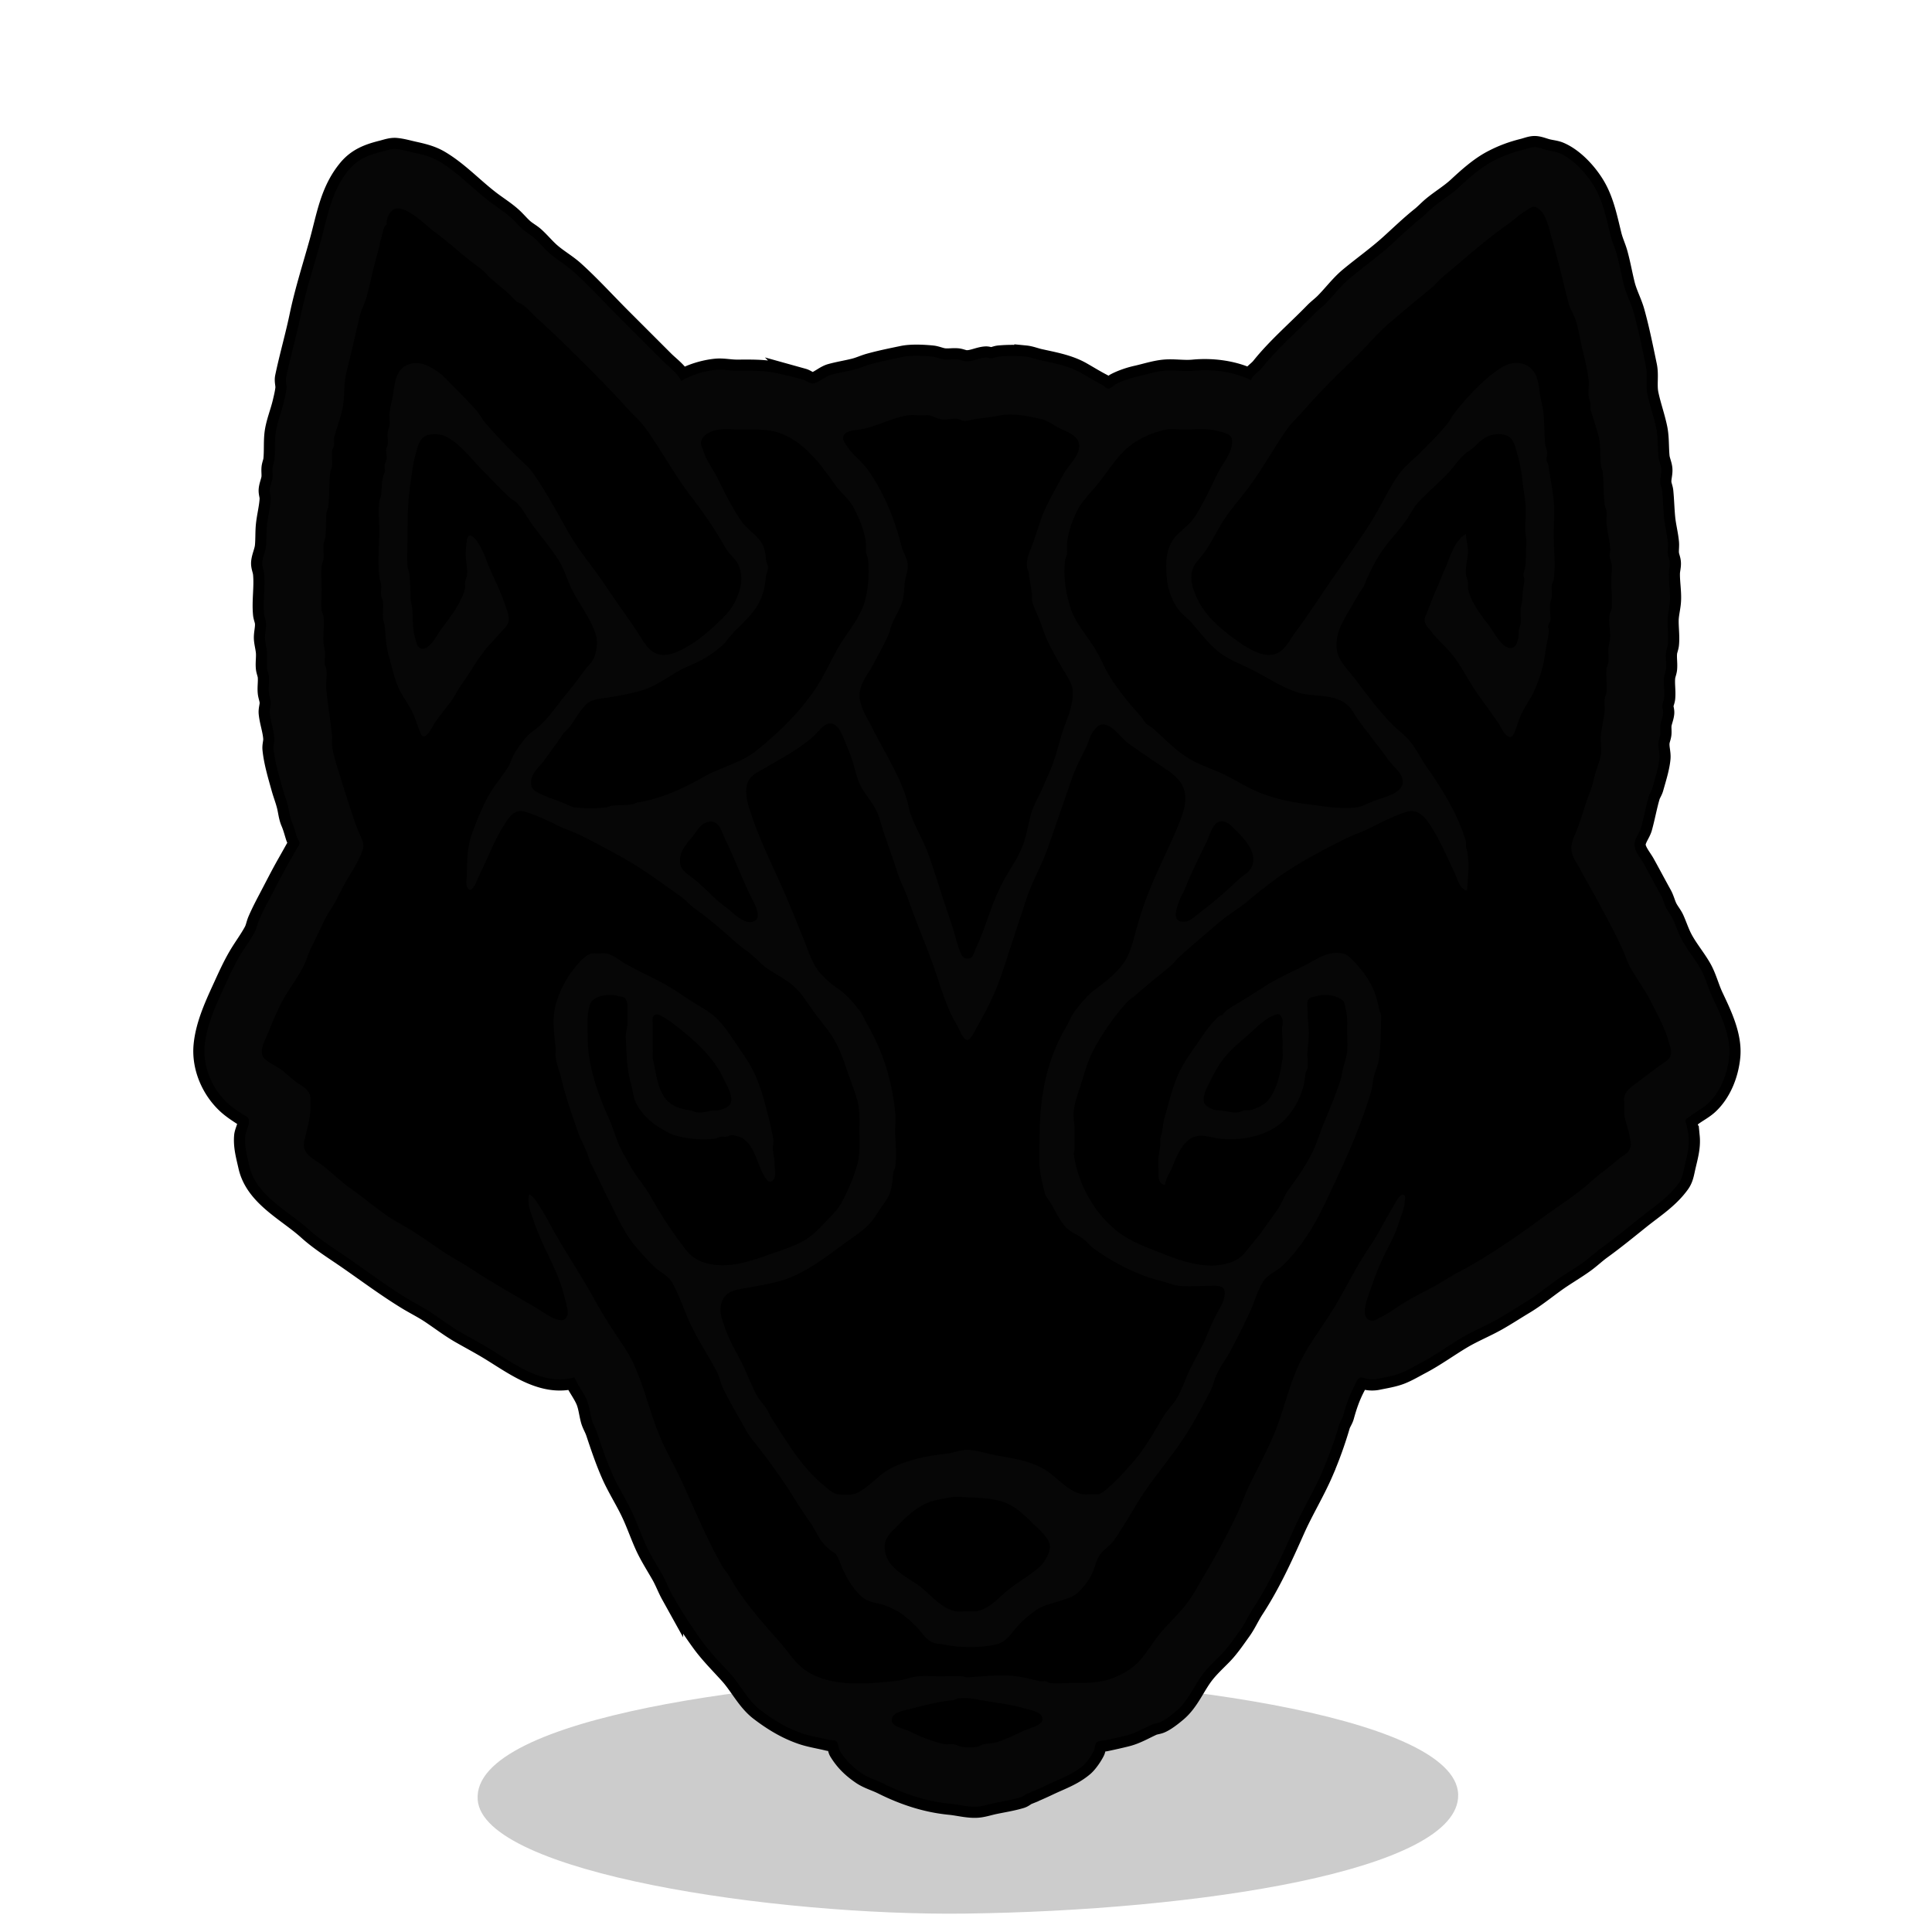 <svg xmlns="http://www.w3.org/2000/svg" width="655.36" height="655.36" viewBox="0 0 173.397 173.397"><g style="display:inline"><path d="M61.213 223.267c-.568-7.591 27.43-10.813 41.761-11.003 17.233-.228 46.104 3.286 46.237 10.552.125 6.831-23.438 10.398-44.257 10.662-16.907.214-43.248-3.616-43.741-10.211" style="display:inline;fill:#000;fill-opacity:.2;stroke-width:.265" transform="translate(-18.34 -61.733)"/></g><g style="display:inline"><path d="M112.268 34.12c-1.543-.771-3.475-1.01-5.165-.846-.866.084-1.758-.084-2.624 0-.817.08-1.653.358-2.456.536-.606.135-1.314.374-1.862.663-.184.097-.47.41-.678.41-.188 0-.427-.268-.592-.353-.638-.328-1.24-.703-1.863-1.058-1.136-.647-2.464-.877-3.725-1.158-.419-.093-.842-.268-1.27-.31a13 13 0 0 0-2.371 0c-.23.022-.449.143-.677.155-.175.01-.332-.08-.508-.07-.593.033-1.174.372-1.778.338-.26-.014-.503-.144-.762-.169-.392-.038-.794.038-1.186 0-.375-.036-.725-.218-1.1-.254-.78-.076-1.86-.131-2.625.028-.987.206-1.99.407-2.963.678-.461.128-.891.335-1.355.451-.7.175-1.42.287-2.117.48-.553.154-1.063.685-1.608.776-.302.05-.645-.273-.932-.353a39 39 0 0 0-2.455-.592c-1.146-.24-2.298-.198-3.471-.198-.624 0-1.238-.145-1.863-.085-1.03.1-2.268.47-3.133 1.016-.27-.682-1.091-1.26-1.608-1.778l-3.81-3.81c-1.405-1.405-2.76-2.902-4.234-4.233-.684-.618-1.517-1.076-2.201-1.693-.473-.428-.881-.928-1.355-1.355-.315-.285-.701-.478-1.016-.762-.355-.32-.66-.695-1.016-1.016-.598-.54-1.307-.978-1.947-1.468-1.515-1.157-2.833-2.596-4.487-3.584-.761-.454-1.513-.628-2.371-.818-.508-.113-1.004-.26-1.524-.31-.433-.043-.858.122-1.27.225-1.171.293-2.171.666-2.977 1.637-1.594 1.918-1.91 4.2-2.555 6.52-.612 2.205-1.31 4.361-1.778 6.603-.383 1.842-.914 3.662-1.298 5.504-.073.35.066.679.028 1.016-.044.4-.161.878-.254 1.27-.223.945-.639 1.907-.733 2.878-.071.73-.014 1.47-.085 2.202-.025.26-.144.502-.17.762-.032.337.042.681-.028 1.016-.064.31-.195.615-.225.931-.029.294.1.562.084.847-.043.784-.262 1.587-.338 2.37-.06.62-.025 1.245-.085 1.863-.048.49-.291.95-.339 1.44-.034.357.136.669.17 1.015.117 1.203-.117 2.439 0 3.641.025.26.144.502.169.762.05.517-.134 1.018-.085 1.524.036.368.134.732.17 1.1.046.476-.047.965 0 1.44.025.26.144.502.169.762.046.475-.046.964 0 1.44.028.284.146.56.17.846.028.34-.12.666-.085 1.016.074.762.366 1.52.409 2.286.017.306-.102.612-.07.931.11 1.138.483 2.37.79 3.472.15.542.357 1.063.493 1.608.118.469.161.993.353 1.44.198.458.3.88.452 1.354.058.182.248.403.24.593-.008.182-.185.357-.268.508-.254.456-.503.9-.762 1.355-.563.988-1.09 2.036-1.623 3.048-.347.657-.706 1.344-1.002 2.032-.145.335-.19.688-.367 1.016-.397.732-.901 1.404-1.326 2.116-.597 1-1.067 2.073-1.553 3.133-.705 1.538-1.442 3.2-1.608 4.91-.19 1.943.69 3.962 2.116 5.25.381.344.84.651 1.27.931.186.121.448.21.55.424.178.37-.257 1.124-.296 1.524-.09.936.167 1.81.367 2.709.592 2.662 3.45 3.997 5.306 5.673 1.112 1.004 2.413 1.8 3.64 2.653 1.736 1.205 3.444 2.48 5.25 3.584.693.423 1.445.794 2.117 1.242.894.596 1.776 1.275 2.709 1.806.874.498 1.764.97 2.625 1.496 2.24 1.369 4.768 3.312 7.535 2.511.278.705.798 1.33 1.1 2.032.243.564.29 1.193.452 1.778.107.385.326.724.452 1.101.427 1.28.86 2.57 1.41 3.81.54 1.214 1.279 2.342 1.835 3.556.408.889.732 1.816 1.13 2.71.417.939.987 1.817 1.495 2.709.324.568.555 1.201.875 1.778a43 43 0 0 0 2.71 4.233c.746 1.033 1.66 1.935 2.511 2.879.937 1.038 1.583 2.413 2.71 3.273 1.167.892 2.413 1.652 3.81 2.117.737.246 1.531.362 2.285.55.195.05.509.014.678.113.27.16.214.64.367.89.532.871 1.167 1.476 2.003 2.045.567.386 1.252.57 1.863.875 1.9.95 3.888 1.614 6.011 1.82.82.08 1.712.335 2.54.255.48-.047.968-.213 1.44-.31.788-.165 1.597-.287 2.37-.523.227-.07.377-.237.593-.324a36 36 0 0 0 1.947-.861c1.08-.51 2.107-.855 3.048-1.651.352-.298.768-.914.974-1.327.12-.24.062-.643.31-.804.185-.12.534-.11.748-.155.622-.13 1.247-.27 1.863-.424.825-.206 1.53-.627 2.286-.973.243-.112.518-.118.762-.226.477-.212 1.04-.664 1.44-1.002 1.092-.924 1.602-2.342 2.483-3.443.46-.575 1.035-1.11 1.552-1.637.628-.639 1.168-1.445 1.693-2.173.444-.615.748-1.32 1.158-1.947 1.473-2.258 2.568-4.667 3.654-7.112.776-1.747 1.8-3.411 2.554-5.165a36 36 0 0 0 1.496-4.149c.088-.3.283-.543.367-.846.273-.984.551-1.802 1.03-2.71.111-.21.195-.497.381-.663.206-.183.502-.006.734.042.285.06.647.06.931 0 .682-.142 1.47-.261 2.117-.522.608-.245 1.203-.6 1.778-.903 1.26-.665 2.417-1.512 3.64-2.243 1.038-.62 2.17-1.07 3.218-1.666.802-.456 1.58-.966 2.37-1.439.968-.578 1.881-1.316 2.795-1.975.855-.618 1.78-1.14 2.624-1.75.532-.384.996-.832 1.524-1.214 1.198-.865 2.324-1.79 3.472-2.71 1.264-1.01 2.568-1.832 3.527-3.16.305-.421.37-.862.48-1.355.208-.936.49-1.815.395-2.794a8 8 0 0 0-.197-1.1c-.027-.108-.114-.283-.07-.395.054-.145.32-.275.437-.367.503-.399 1.11-.684 1.58-1.13 1.125-1.065 1.742-2.673 1.891-4.204.178-1.827-.758-3.741-1.51-5.334-.39-.825-.607-1.748-1.058-2.54-.527-.925-1.25-1.765-1.736-2.71-.28-.545-.47-1.134-.72-1.693-.172-.389-.47-.712-.649-1.1-.164-.359-.26-.756-.451-1.101-.515-.927-1.01-1.87-1.524-2.794-.272-.49-.815-1.113-.847-1.694-.031-.565.449-1.09.593-1.608.256-.922.423-1.876.691-2.794.079-.269.25-.49.325-.762.23-.827.538-1.772.62-2.625.047-.48-.132-.95-.084-1.44.025-.26.144-.501.17-.761.03-.31-.036-.624.028-.932.064-.31.195-.615.225-.931.023-.236-.083-.45-.07-.677.012-.23.133-.448.155-.678.06-.615-.06-1.247 0-1.862.025-.26.144-.502.17-.762.045-.476-.047-.964 0-1.44.025-.26.143-.502.169-.762.07-.716-.04-1.459-.029-2.173.01-.5.149-1.047.198-1.552.084-.863-.097-1.755-.085-2.625.005-.344.119-.666.085-1.016-.025-.26-.144-.502-.17-.762-.032-.335.033-.68 0-1.016-.07-.734-.267-1.467-.338-2.201-.077-.793-.092-1.579-.17-2.37-.025-.26-.143-.503-.169-.763-.042-.433.126-.847.085-1.27-.037-.375-.218-.725-.254-1.1-.082-.843-.024-1.708-.198-2.54-.214-1.03-.576-2.023-.79-3.048-.175-.844.037-1.685-.14-2.54-.336-1.607-.661-3.241-1.102-4.826-.231-.835-.666-1.62-.874-2.456-.232-.927-.394-1.873-.65-2.794-.151-.546-.396-1.05-.536-1.608-.366-1.464-.657-2.994-1.41-4.318-.682-1.197-1.902-2.55-3.19-3.105-.347-.15-.737-.177-1.1-.268-.365-.091-.807-.29-1.186-.268-.309.017-.633.151-.931.226-1.02.255-1.867.569-2.794 1.058-1.1.58-2.147 1.52-3.048 2.357-.702.65-1.55 1.151-2.286 1.764-.35.29-.662.633-1.016.917-.979.782-1.862 1.642-2.794 2.483-1.16 1.048-2.44 1.952-3.641 2.95-.815.677-1.456 1.554-2.201 2.3-.297.296-.637.543-.932.846-1.59 1.637-3.35 3.136-4.77 4.911-.287.36-.836.676-.987 1.1z" id="wolf_svg" display="inline" fill="currentColor" stroke="#000" stroke-width="2"/><path d="M112.268 34.12c-1.543-.771-3.475-1.01-5.165-.846-.866.084-1.758-.084-2.624 0-.817.08-1.653.358-2.456.536-.606.135-1.314.374-1.862.663-.184.097-.47.41-.678.41-.188 0-.427-.268-.592-.353-.638-.328-1.24-.703-1.863-1.058-1.136-.647-2.464-.877-3.725-1.158-.419-.093-.842-.268-1.27-.31a13 13 0 0 0-2.371 0c-.23.022-.449.143-.677.155-.175.01-.332-.08-.508-.07-.593.033-1.174.372-1.778.338-.26-.014-.503-.144-.762-.169-.392-.038-.794.038-1.186 0-.375-.036-.725-.218-1.1-.254-.78-.076-1.86-.131-2.625.028-.987.206-1.99.407-2.963.678-.461.128-.891.335-1.355.451-.7.175-1.42.287-2.117.48-.553.154-1.063.685-1.608.776-.302.05-.645-.273-.932-.353a39 39 0 0 0-2.455-.592c-1.146-.24-2.298-.198-3.471-.198-.624 0-1.238-.145-1.863-.085-1.03.1-2.268.47-3.133 1.016-.27-.682-1.091-1.26-1.608-1.778l-3.81-3.81c-1.405-1.405-2.76-2.902-4.234-4.233-.684-.618-1.517-1.076-2.201-1.693-.473-.428-.881-.928-1.355-1.355-.315-.285-.701-.478-1.016-.762-.355-.32-.66-.695-1.016-1.016-.598-.54-1.307-.978-1.947-1.468-1.515-1.157-2.833-2.596-4.487-3.584-.761-.454-1.513-.628-2.371-.818-.508-.113-1.004-.26-1.524-.31-.433-.043-.858.122-1.27.225-1.171.293-2.171.666-2.977 1.637-1.594 1.918-1.91 4.2-2.555 6.52-.612 2.205-1.31 4.361-1.778 6.603-.383 1.842-.914 3.662-1.298 5.504-.073.35.066.679.028 1.016-.044.4-.161.878-.254 1.27-.223.945-.639 1.907-.733 2.878-.071.73-.014 1.47-.085 2.202-.025.26-.144.502-.17.762-.032.337.042.681-.028 1.016-.064.31-.195.615-.225.931-.029.294.1.562.084.847-.043.784-.262 1.587-.338 2.37-.06.62-.025 1.245-.085 1.863-.048.49-.291.95-.339 1.44-.034.357.136.669.17 1.015.117 1.203-.117 2.439 0 3.641.025.26.144.502.169.762.05.517-.134 1.018-.085 1.524.036.368.134.732.17 1.1.046.476-.047.965 0 1.44.025.26.144.502.169.762.046.475-.046.964 0 1.44.028.284.146.56.17.846.028.34-.12.666-.085 1.016.074.762.366 1.52.409 2.286.017.306-.102.612-.07.931.11 1.138.483 2.37.79 3.472.15.542.357 1.063.493 1.608.118.469.161.993.353 1.44.198.458.3.88.452 1.354.058.182.248.403.24.593-.008.182-.185.357-.268.508-.254.456-.503.9-.762 1.355-.563.988-1.09 2.036-1.623 3.048-.347.657-.706 1.344-1.002 2.032-.145.335-.19.688-.367 1.016-.397.732-.901 1.404-1.326 2.116-.597 1-1.067 2.073-1.553 3.133-.705 1.538-1.442 3.2-1.608 4.91-.19 1.943.69 3.962 2.116 5.25.381.344.84.651 1.27.931.186.121.448.21.55.424.178.37-.257 1.124-.296 1.524-.09.936.167 1.81.367 2.709.592 2.662 3.45 3.997 5.306 5.673 1.112 1.004 2.413 1.8 3.64 2.653 1.736 1.205 3.444 2.48 5.25 3.584.693.423 1.445.794 2.117 1.242.894.596 1.776 1.275 2.709 1.806.874.498 1.764.97 2.625 1.496 2.24 1.369 4.768 3.312 7.535 2.511.278.705.798 1.33 1.1 2.032.243.564.29 1.193.452 1.778.107.385.326.724.452 1.101.427 1.28.86 2.57 1.41 3.81.54 1.214 1.279 2.342 1.835 3.556.408.889.732 1.816 1.13 2.71.417.939.987 1.817 1.495 2.709.324.568.555 1.201.875 1.778a43 43 0 0 0 2.71 4.233c.746 1.033 1.66 1.935 2.511 2.879.937 1.038 1.583 2.413 2.71 3.273 1.167.892 2.413 1.652 3.81 2.117.737.246 1.531.362 2.285.55.195.05.509.014.678.113.27.16.214.64.367.89.532.871 1.167 1.476 2.003 2.045.567.386 1.252.57 1.863.875 1.9.95 3.888 1.614 6.011 1.82.82.08 1.712.335 2.54.255.48-.047.968-.213 1.44-.31.788-.165 1.597-.287 2.37-.523.227-.07.377-.237.593-.324a36 36 0 0 0 1.947-.861c1.08-.51 2.107-.855 3.048-1.651.352-.298.768-.914.974-1.327.12-.24.062-.643.31-.804.185-.12.534-.11.748-.155.622-.13 1.247-.27 1.863-.424.825-.206 1.53-.627 2.286-.973.243-.112.518-.118.762-.226.477-.212 1.04-.664 1.44-1.002 1.092-.924 1.602-2.342 2.483-3.443.46-.575 1.035-1.11 1.552-1.637.628-.639 1.168-1.445 1.693-2.173.444-.615.748-1.32 1.158-1.947 1.473-2.258 2.568-4.667 3.654-7.112.776-1.747 1.8-3.411 2.554-5.165a36 36 0 0 0 1.496-4.149c.088-.3.283-.543.367-.846.273-.984.551-1.802 1.03-2.71.111-.21.195-.497.381-.663.206-.183.502-.006.734.042.285.06.647.06.931 0 .682-.142 1.47-.261 2.117-.522.608-.245 1.203-.6 1.778-.903 1.26-.665 2.417-1.512 3.64-2.243 1.038-.62 2.17-1.07 3.218-1.666.802-.456 1.58-.966 2.37-1.439.968-.578 1.881-1.316 2.795-1.975.855-.618 1.78-1.14 2.624-1.75.532-.384.996-.832 1.524-1.214 1.198-.865 2.324-1.79 3.472-2.71 1.264-1.01 2.568-1.832 3.527-3.16.305-.421.37-.862.48-1.355.208-.936.49-1.815.395-2.794a8 8 0 0 0-.197-1.1c-.027-.108-.114-.283-.07-.395.054-.145.32-.275.437-.367.503-.399 1.11-.684 1.58-1.13 1.125-1.065 1.742-2.673 1.891-4.204.178-1.827-.758-3.741-1.51-5.334-.39-.825-.607-1.748-1.058-2.54-.527-.925-1.25-1.765-1.736-2.71-.28-.545-.47-1.134-.72-1.693-.172-.389-.47-.712-.649-1.1-.164-.359-.26-.756-.451-1.101-.515-.927-1.01-1.87-1.524-2.794-.272-.49-.815-1.113-.847-1.694-.031-.565.449-1.09.593-1.608.256-.922.423-1.876.691-2.794.079-.269.25-.49.325-.762.23-.827.538-1.772.62-2.625.047-.48-.132-.95-.084-1.44.025-.26.144-.501.17-.761.03-.31-.036-.624.028-.932.064-.31.195-.615.225-.931.023-.236-.083-.45-.07-.677.012-.23.133-.448.155-.678.06-.615-.06-1.247 0-1.862.025-.26.144-.502.17-.762.045-.476-.047-.964 0-1.44.025-.26.143-.502.169-.762.07-.716-.04-1.459-.029-2.173.01-.5.149-1.047.198-1.552.084-.863-.097-1.755-.085-2.625.005-.344.119-.666.085-1.016-.025-.26-.144-.502-.17-.762-.032-.335.033-.68 0-1.016-.07-.734-.267-1.467-.338-2.201-.077-.793-.092-1.579-.17-2.37-.025-.26-.143-.503-.169-.763-.042-.433.126-.847.085-1.27-.037-.375-.218-.725-.254-1.1-.082-.843-.024-1.708-.198-2.54-.214-1.03-.576-2.023-.79-3.048-.175-.844.037-1.685-.14-2.54-.336-1.607-.661-3.241-1.102-4.826-.231-.835-.666-1.62-.874-2.456-.232-.927-.394-1.873-.65-2.794-.151-.546-.396-1.05-.536-1.608-.366-1.464-.657-2.994-1.41-4.318-.682-1.197-1.902-2.55-3.19-3.105-.347-.15-.737-.177-1.1-.268-.365-.091-.807-.29-1.186-.268-.309.017-.633.151-.931.226-1.02.255-1.867.569-2.794 1.058-1.1.58-2.147 1.52-3.048 2.357-.702.65-1.55 1.151-2.286 1.764-.35.29-.662.633-1.016.917-.979.782-1.862 1.642-2.794 2.483-1.16 1.048-2.44 1.952-3.641 2.95-.815.677-1.456 1.554-2.201 2.3-.297.296-.637.543-.932.846-1.59 1.637-3.35 3.136-4.77 4.911-.287.36-.836.676-.987 1.1m-64.77 73.068c-.238.82.163 1.675.423 2.455.653 1.958 1.75 3.722 2.427 5.673.198.57.322 1.118.466 1.693.106.423.29.924-.056 1.327-.198.23-.47.165-.72.099-.565-.15-1.03-.503-1.524-.805-2.058-1.257-4.173-2.387-6.18-3.725-.88-.587-1.841-1.074-2.71-1.665-1.082-.737-2.167-1.511-3.302-2.173-.568-.331-1.168-.658-1.693-1.03-1.094-.775-2.12-1.635-3.218-2.413-.946-.67-1.761-1.53-2.709-2.202-.383-.271-1.02-.628-1.256-1.044-.29-.513-.159-.918-.028-1.44.235-.94.491-1.92.451-2.878-.016-.389.038-.742-.211-1.1-.234-.337-.664-.561-.988-.79-.618-.438-1.13-1.002-1.778-1.398-.35-.213-1.218-.635-1.34-1.03-.19-.61.171-1.243.395-1.778.556-1.336 1.066-2.67 1.848-3.895.455-.712.968-1.46 1.369-2.201.318-.588.49-1.264.79-1.863.437-.873.837-1.758 1.27-2.624.235-.47.573-.89.819-1.355.4-.758.789-1.552 1.227-2.286.475-.794 1.038-1.648 1.298-2.54.135-.46-.11-.95-.296-1.355a16 16 0 0 1-.578-1.524 163 163 0 0 1-1.242-3.894c-.255-.834-.554-1.68-.65-2.54-.03-.28.028-.568 0-.847-.132-1.364-.374-2.696-.507-4.064-.06-.617.06-1.243 0-1.863-.018-.18-.115-.334-.141-.508-.043-.276.032-.571.028-.846-.005-.35-.108-.673-.141-1.016-.076-.782.086-1.59 0-2.371-.024-.211-.146-.382-.17-.593-.067-.603 0-1.254 0-1.862 0-.695-.067-1.426 0-2.117.023-.235.147-.442.17-.677.04-.42-.041-.85 0-1.27.022-.235.15-.443.169-.678.058-.694.042-1.419.085-2.116.013-.212.146-.382.169-.593.113-1.019.056-2.027.17-3.048.023-.211.145-.382.169-.593.05-.445-.062-.911 0-1.354.021-.157.117-.274.155-.424.068-.273-.038-.572.042-.846.226-.775.518-1.574.706-2.371.261-1.106.103-2.276.38-3.387.425-1.698.798-3.375 1.2-5.08.144-.61.484-1.173.635-1.778.36-1.437.67-2.889 1.087-4.318.076-.262.067-.499.17-.762.135-.35.195-1.215.535-1.354-.118-.45.301-1.365.833-1.426.515-.059.932.171 1.369.438.794.486 1.45 1.183 2.201 1.736 1.359 1 2.603 2.2 3.98 3.175.318.225.557.557.846.818.58.524 1.2 1.01 1.778 1.524.234.208.425.477.677.663.131.096.29.123.424.212.52.347.973.906 1.439 1.326 1.656 1.496 3.241 3.072 4.826 4.657a94 94 0 0 1 3.302 3.471c.465.516 1.012.964 1.425 1.524 1.486 2.018 2.664 4.266 4.191 6.266 1.147 1.5 2.2 3.002 3.119 4.656.284.511.798.849 1.072 1.355.669 1.234.258 2.646-.423 3.81-.319.545-.793 1.005-1.242 1.44-.991.958-2.069 1.873-3.316 2.497-.814.407-1.692.725-2.54.254-.609-.338-1.091-1.256-1.468-1.82-.91-1.367-1.88-2.695-2.794-4.064-1.105-1.659-2.426-3.174-3.414-4.911-1.024-1.797-1.991-3.642-3.19-5.334-.398-.562-1.009-1.037-1.495-1.524a59 59 0 0 1-2.71-2.879c-.295-.337-.499-.756-.79-1.1-.672-.794-1.426-1.54-2.173-2.286-.434-.434-.847-.924-1.355-1.27-.84-.572-1.781-1.057-2.794-.579-.924.436-1.06 1.547-1.185 2.441-.081.587-.257 1.192-.339 1.778-.054.388.044.796 0 1.186-.023.21-.146.381-.169.592-.04.363.04.739 0 1.101-.017.153-.106.275-.127.423-.038.272.047.573.028.847-.016.227-.157.431-.183.65-.02.168.053.358.028.535-.022.157-.118.274-.155.424-.137.545-.122 1.135-.184 1.693-.023.21-.146.382-.169.593-.092.823 0 1.71 0 2.54 0 1.36-.132 2.795 0 4.148.025.26.144.502.17.762.03.308-.035.625 0 .932.023.21.145.381.169.592.052.474-.047.965 0 1.44.027.284.15.561.169.846.06.871.119 1.775.367 2.625.27.926.428 1.803.818 2.71.394.915 1.076 1.69 1.44 2.624.185.476.345.965.536 1.44.052.128.137.394.31.394.371 0 .798-.887.974-1.157.447-.685.968-1.303 1.453-1.947.372-.493.638-1.09 1.002-1.595.858-1.188 1.525-2.48 2.526-3.57.366-.398.719-.78 1.073-1.185.215-.246.54-.505.592-.847.086-.56-.14-1.014-.31-1.524-.344-1.031-.832-2.06-1.284-3.048-.347-.757-.567-1.557-1.002-2.286-.17-.284-.402-.668-.706-.832-.239-.13-.39.11-.423.324-.083.545-.138 1.226-.085 1.778.047.476.14.953.085 1.44-.023.21-.146.381-.17.592-.024.224.037.457-.028.678-.41 1.41-1.396 2.55-2.23 3.725-.318.45-.95 1.69-1.636 1.58-.444-.07-.488-.645-.593-.987-.262-.859-.167-1.738-.254-2.625-.028-.292-.133-.554-.14-.847-.021-.73-.042-1.46-.114-2.201-.025-.26-.144-.502-.169-.762-.078-.801 0-1.65 0-2.455 0-1.7.014-3.333.268-4.996.137-.894.21-1.748.466-2.624.154-.528.242-1.11.705-1.496.451-.375 1.535-.305 2.032-.042 1.333.703 2.262 2.022 3.302 3.062.815.815 1.6 1.683 2.456 2.455.206.186.477.3.663.508.56.627.969 1.445 1.482 2.117.733.96 1.482 1.863 2.144 2.878.612.937.872 2.078 1.412 3.048.679 1.223 1.565 2.384 1.975 3.726.185.604.07 1.657-.24 2.201-.212.373-.557.668-.804 1.016-.64.902-1.334 1.743-2.032 2.625-.604.763-1.194 1.593-1.905 2.257-.42.393-.938.686-1.312 1.13-.4.472-.833 1.058-1.115 1.608-.172.334-.266.695-.466 1.016-.503.808-1.142 1.542-1.637 2.37-.62 1.04-1.059 2.18-1.496 3.303-.494 1.27-.564 2.44-.564 3.81 0 .36-.13 1.033.042 1.354.107.2.28.265.438.085.338-.386.546-1.064.776-1.524.705-1.41 1.237-2.907 2.102-4.233.407-.623.889-1.425 1.807-1.157.99.288 1.952.736 2.878 1.199.63.315 1.31.532 1.948.833 1.25.59 2.432 1.25 3.64 1.905 2.014 1.09 3.814 2.45 5.673 3.767.394.28.704.68 1.1.96 1.29.913 2.455 1.937 3.641 2.991.535.475 1.159.872 1.694 1.355.358.323.707.709 1.1.988.942.667 2.103 1.187 2.879 2.06.502.565.946 1.246 1.383 1.863.586.827 1.28 1.575 1.806 2.455.457.764.793 1.617 1.073 2.455.342 1.028.741 2.011 1.044 3.048.253.87.197 1.888.197 2.794 0 1.004.083 2.086-.197 3.048a17.6 17.6 0 0 1-1.411 3.387c-.336.623-.85 1.1-1.327 1.609-.596.637-1.216 1.296-1.975 1.75-.732.436-1.504.702-2.286.973-1.123.39-2.22.803-3.359 1.073-1.386.327-3.139.333-4.346-.522-.518-.368-.922-.995-1.298-1.496-.96-1.281-1.767-2.597-2.554-3.98-.538-.943-1.289-1.753-1.807-2.709-.276-.51-.587-1.005-.846-1.524-.419-.837-.65-1.768-1.03-2.625-1.032-2.32-1.948-4.803-1.948-7.366 0-.99-.104-2.019.198-2.963.275-.861 1.795-1.008 2.512-.776.247.08.525.004.691.268.23.367.155.699.155 1.1 0 .417.04.856 0 1.27-.036.378-.162.715-.14 1.101.073 1.325.08 2.792.45 4.064.194.663.207 1.313.551 1.948.519.958 1.351 1.664 2.272 2.201.378.22.759.446 1.185.564 1.085.302 2.415.441 3.556.283.183-.026.325-.144.508-.17.197-.027.398.03.593-.028.218-.063.37-.165.607-.099.26.073.612.149.832.31 1.192.878 1.243 2.516 2.06 3.627.243.33.554.283.72-.084.153-.338.014-.979.014-1.355 0-.417-.101-.78-.14-1.185-.033-.327.09-.693.027-1.016a33 33 0 0 0-.366-1.694c-.402-1.607-.84-3.375-1.666-4.826-.418-.734-.915-1.415-1.382-2.116-.521-.782-1.101-1.66-1.807-2.286-.673-.6-1.462-.985-2.201-1.468-.834-.544-1.657-1.128-2.54-1.594-1.09-.576-2.233-1.1-3.302-1.708-.537-.306-1.121-.834-1.75-.931-.213-.033-.48 0-.705 0-.242 0-.539-.05-.762.056-.405.191-.797.602-1.087.932a9.4 9.4 0 0 0-1.933 3.527c-.378 1.296-.155 2.682-.028 3.98.024.251-.025.51 0 .762.061.632.334 1.246.48 1.862.39 1.65.94 3.23 1.495 4.826.297.856.801 1.665 1.044 2.54.097.349.285.608.438.932.444.94.89 1.864 1.355 2.794.737 1.475 1.426 3.069 2.554 4.318.52.575 1.03 1.17 1.608 1.693.506.457 1.17.727 1.51 1.355.58 1.071.988 2.275 1.482 3.386.684 1.539 1.616 2.933 2.413 4.403.303.559.43 1.213.705 1.778.59 1.214 1.306 2.372 1.948 3.556.394.728.98 1.376 1.481 2.032 1.072 1.403 2.129 2.898 3.048 4.403.427.698.89 1.362 1.355 2.032.335.482.564 1.044.903 1.524.227.32.59.681.903.917.131.098.289.136.395.268.308.382.429.917.635 1.355.455.963.993 1.919 1.849 2.596.456.361 1.06.442 1.609.579.465.116.937.344 1.354.564.655.346 1.357.973 1.863 1.51.407.432.669.905 1.185 1.242.411.268.823.217 1.27.31 1.429.298 3.325.312 4.742-.042.832-.208 1.287-.994 1.806-1.58.455-.515 1.033-.993 1.58-1.398.783-.577 1.75-.69 2.625-1.03.353-.137.777-.22 1.072-.48.619-.543 1.198-1.243 1.51-2.017.188-.466.313-1.013.579-1.44.33-.53.942-.84 1.298-1.354.73-1.052 1.414-2.202 2.074-3.302 1.276-2.126 2.927-3.945 4.276-6.012.841-1.288 1.577-2.694 2.3-4.064.266-.503.371-1.094.621-1.608.359-.738.859-1.39 1.242-2.117a86 86 0 0 0 1.693-3.387c.429-.907.678-1.951 1.228-2.794.346-.53.927-.751 1.397-1.128.878-.706 1.628-1.688 2.272-2.597 1.164-1.643 1.982-3.525 2.836-5.334 1.219-2.58 2.374-5.296 3.175-8.043.113-.387.115-.8.212-1.186.143-.573.428-1.187.494-1.778.138-1.24.169-2.49.169-3.725 0-.177-.101-.34-.141-.508-.148-.626-.255-1.171-.508-1.778-.404-.968-1.067-1.875-1.806-2.625-.26-.264-.549-.611-.932-.691-1.292-.27-2.134.36-3.217.931-1.327.7-2.726 1.267-3.98 2.103a58 58 0 0 1-2.455 1.524c-.412.246-.939.545-1.185.96-.304 0-.495.272-.706.48-.563.553-.989 1.242-1.439 1.89-.674.97-1.407 1.958-1.877 3.048-.515 1.197-.813 2.497-1.17 3.725-.135.46-.161.897-.24 1.355-.052.293-.173.45-.156.762.031.557-.11.998-.17 1.524-.048.44 0 .912 0 1.355 0 .471.02 1.04.593 1.1.044-.552.442-1.093.65-1.608.339-.843.823-2.045 1.636-2.54.875-.532 1.719-.101 2.625 0 2.038.226 4.564-.273 5.983-1.863.767-.859 1.239-1.798 1.538-2.879.106-.382.102-.802.198-1.185.037-.15.133-.266.155-.423.07-.498-.049-1.023 0-1.524.057-.587.138-1.178.113-1.778-.027-.644-.113-1.287-.113-1.948 0-.221-.058-.538.014-.747.13-.377.52-.37.833-.452.737-.195 1.656-.11 2.286.38.266.21.2.451.282.735.192.66.141 1.337.141 2.032 0 .608.067 1.259 0 1.862-.046.415-.194.871-.31 1.27-.129.44-.164.913-.31 1.355-.414 1.239-.91 2.438-1.412 3.64-.292.701-.522 1.416-.804 2.117-.59 1.463-1.557 2.8-2.47 4.064-.343.476-.502 1.04-.818 1.524-.435.667-.926 1.29-1.383 1.948-.384.552-.786 1.035-1.214 1.552-.374.452-.724.962-1.27 1.228-2.136 1.038-4.634.192-6.688-.635-.999-.403-2.02-.761-2.964-1.299-2.625-1.495-4.473-4.59-4.882-7.535-.024-.169.05-.338.056-.508.025-.59 0-1.187 0-1.778 0-.532-.128-1.089-.07-1.609.112-1.013.531-1.979.818-2.963.26-.89.592-1.896 1.044-2.71a22.7 22.7 0 0 1 2.865-4.063c.268-.302.609-.485.903-.748.969-.867 1.987-1.663 2.992-2.498.375-.312.665-.72 1.03-1.044 1.109-.982 2.25-1.941 3.372-2.907.796-.685 1.732-1.219 2.54-1.89a49 49 0 0 1 2.625-2.061c1.91-1.38 4.084-2.522 6.18-3.57.715-.358 1.49-.604 2.202-.96 1.084-.542 2.219-1.14 3.387-1.481.809-.236 1.48.383 1.89.987.952 1.399 1.614 2.974 2.329 4.488.232.49.518 1.546 1.115 1.608.095-1.201.283-2.645-.057-3.81-.064-.22.011-.457-.056-.677-.744-2.434-2.058-4.528-3.5-6.604-.572-.824-.953-1.698-1.637-2.455-.55-.609-1.23-1.095-1.778-1.694-1.097-1.198-2.088-2.511-3.062-3.81-.582-.775-1.494-1.59-1.594-2.624-.122-1.249.366-2.177.973-3.218.454-.778.866-1.546 1.37-2.286.175-.259.247-.565.38-.846.371-.786.793-1.649 1.284-2.37.706-1.038 1.616-1.939 2.314-2.964.272-.399.492-.882.805-1.256.894-1.07 2.045-1.933 2.977-2.978.44-.493.841-1.086 1.327-1.524.286-.258.635-.437.917-.705.41-.39.746-.765 1.284-.974.623-.242 1.646-.286 2.088.325.28.386.345.829.48 1.27.257.84.395 1.661.48 2.54.06.625.193 1.24.254 1.862.084.865-.036 1.757 0 2.625.015.37.122.72.085 1.1-.063.645-.022 1.302-.085 1.948-.025.26-.155.502-.17.762-.01.176.08.333.071.508-.025.457-.155.88-.155 1.355 0 .464-.12.83-.17 1.27-.046.417.058.854 0 1.27-.033.245-.165.419-.169.677-.006.43-.066 1.248-.508 1.482-.274.145-.638-.056-.846-.226-.545-.445-.898-1.207-1.327-1.764-.715-.93-1.587-2.05-1.862-3.217-.054-.225-.006-.451-.029-.678-.022-.234-.146-.442-.169-.677-.062-.64.109-1.237.17-1.863.056-.585-.17-1.184-.17-1.778-.882.511-1.25 1.564-1.609 2.456-.449 1.115-.921 2.194-1.383 3.302-.174.42-.328.845-.493 1.27-.096.245-.283.576-.212.846.099.375.394.635.62.932.497.65 1.094 1.166 1.638 1.778.847.953 1.465 2.24 2.173 3.302.707 1.061 1.493 2.07 2.201 3.132.225.337.525 1.09.96 1.2.193.049.324-.119.395-.268.228-.486.364-1.026.564-1.524.328-.815.88-1.496 1.242-2.286.479-1.045.89-2.34 1.016-3.472.072-.647.28-1.297.325-1.947.01-.148-.067-.275-.057-.423.015-.215.183-.38.198-.593.03-.444-.087-.903-.043-1.355.026-.26.144-.501.17-.762.032-.334-.046-.684 0-1.016.025-.183.144-.325.169-.508.176-1.27 0-2.695 0-3.979 0-1 .097-2.053 0-3.048-.103-1.064-.334-2.135-.48-3.19-.021-.155-.141-.285-.155-.45-.02-.25.067-.506.042-.763-.023-.234-.146-.442-.169-.677-.094-.966-.062-1.913-.17-2.879-.068-.614-.27-1.247-.338-1.862-.1-.906-.282-1.93-1.185-2.357-1.025-.484-1.897-.06-2.724.536-1.367.986-2.63 2.388-3.683 3.697-.27.337-.455.751-.734 1.087-.777.936-1.658 1.814-2.54 2.681-.565.556-1.255 1.09-1.721 1.736-1.037 1.437-1.719 3.083-2.681 4.558-1.11 1.7-2.26 3.332-3.415 4.995-1.08 1.555-2.082 3.143-3.217 4.657-.444.59-.769 1.314-1.383 1.75-1.17.828-2.796-.214-3.81-.932-1.453-1.03-2.901-2.221-3.655-3.866-.307-.67-.567-1.362-.494-2.117.094-.97.836-1.454 1.312-2.201.53-.83.98-1.702 1.496-2.54.67-1.088 1.606-2.094 2.37-3.133 1.22-1.657 2.215-3.49 3.402-5.165.437-.617 1-1.126 1.495-1.693 1.372-1.568 2.865-3.067 4.389-4.516 1.157-1.1 2.186-2.387 3.4-3.414a226 226 0 0 1 3.698-3.077c.35-.283.614-.658.96-.945 1.888-1.569 3.76-3.256 5.757-4.67.575-.409 1.09-.894 1.693-1.27.195-.123.532-.395.762-.382.329.018.706.404.86.663.41.687.558 1.537.777 2.286.538 1.844.973 3.724 1.44 5.588.155.623.54 1.164.719 1.778.237.813.358 1.641.55 2.456.215.91.474 1.865.565 2.794.046.475-.047.964 0 1.44.022.234.146.442.169.676.02.197-.028.4.028.593.229.785.517 1.57.706 2.37.195.83.115 1.696.197 2.54.023.236.147.443.17.678.093.963.062 1.92.169 2.879.023.21.146.381.17.592.04.363-.036.738 0 1.101.073.757.274 1.522.338 2.286.017.207-.082.391-.07.593.015.287.173.564.197.846.038.456-.042.974-.042 1.44 0 .798.107 1.669.042 2.455-.016.187-.147.333-.184.508-.141.681.08 1.439.043 2.117-.017.31-.125.621-.155.931-.041.42.046.852 0 1.27-.024.211-.146.382-.17.593-.077.697.078 1.42 0 2.116-.023.211-.146.382-.17.593-.04.362.041.738 0 1.1-.076.697-.26 1.421-.338 2.117-.065.584.081 1.197 0 1.778-.076.547-.33 1.07-.48 1.61-.156.562-.266 1.144-.48 1.692-.465 1.197-.785 2.438-1.27 3.641-.254.631-.536 1.143-.366 1.863.124.527.471.969.72 1.44.57 1.08 1.204 2.13 1.777 3.216.724 1.372 1.489 2.722 2.103 4.15.22.51.388 1.04.663 1.523.588 1.033 1.304 1.986 1.835 3.048.562 1.125 1.24 2.33 1.58 3.556.108.388.345.946.141 1.355-.186.372-.653.596-.973.832-.658.484-1.294.978-1.948 1.468-.385.288-.843.571-1.086 1.002-.192.34-.134.65-.113 1.016.013.24-.031.492-.014.734.044.648.358 1.334.465 1.975.088.527.277.935-.056 1.44-.217.328-.594.456-.875.705-.819.725-1.742 1.355-2.554 2.088-1.312 1.185-2.824 2.11-4.233 3.147-2.466 1.815-4.996 3.566-7.705 4.995-.781.413-1.505.915-2.286 1.327-1.076.568-2.196 1.127-3.203 1.82-.493.34-1.003.65-1.538.917-.236.118-.48.297-.762.226-.939-.234-.398-1.672-.198-2.272.38-1.14.8-2.3 1.312-3.386.456-.965 1.039-1.93 1.355-2.964.203-.665.54-1.332.579-2.032.01-.172.146-.649-.17-.649-.3 0-.718.84-.86 1.073-.73 1.195-1.342 2.481-2.131 3.64-1.347 1.979-2.333 4.178-3.641 6.181-.912 1.397-1.954 2.809-2.667 4.318-.783 1.658-1.22 3.435-1.82 5.165-.718 2.066-1.826 3.965-2.752 5.926-.354.749-.606 1.538-.96 2.286a65 65 0 0 1-2.991 5.588c-.487.815-.94 1.699-1.51 2.456-.735.974-1.625 1.778-2.413 2.709-.752.889-1.367 2.06-2.23 2.85-.562.516-1.318.904-2.017 1.186-1.224.493-2.51.451-3.81.451-.602 0-1.268.083-1.863 0-.156-.021-.273-.13-.423-.155-.17-.028-.33.043-.508 0-.672-.16-1.354-.343-2.032-.437-1.407-.196-3.001.007-4.403.084-.176.01-.336-.067-.508-.084-.635-.062-1.309 0-1.947 0-.664 0-1.374-.073-2.032 0-.689.076-1.335.355-2.032.423-2.488.242-5.348.54-7.62-.691-1.253-.679-1.885-1.842-2.794-2.865-1.633-1.837-3.208-3.609-4.431-5.757-.203-.356-.49-.663-.692-1.016-1.373-2.413-2.443-5.015-3.598-7.536-.666-1.453-1.49-2.832-2.089-4.318-.853-2.12-1.35-4.363-2.328-6.434-.417-.884-1.025-1.729-1.566-2.54a50 50 0 0 1-2.046-3.387c-1.15-2.07-2.474-4.02-3.627-6.096-.334-.602-.635-1.207-1.016-1.778-.319-.478-.527-.97-1.044-1.27m33.937-69.906c.431-.071.907 0 1.34 0 .222 0 .49-.057.706.014.299.096.595.24.903.31.5.114 1.046-.073 1.553-.014.183.021.325.144.508.17.442.06.773-.124 1.185-.17a28 28 0 0 0 2.117-.31c1.197-.226 2.584.073 3.74.338.438.1.878.39 1.255.621.723.442 2.131.74 2.117 1.806-.013.907-1.017 1.786-1.426 2.54-.54 1-1.12 2.016-1.608 3.048-.447.947-.717 1.98-1.059 2.964-.264.762-.675 1.437-.592 2.286.017.177.138.328.155.508.066.675.23 1.356.296 2.032.02.199-.018.395.029.592.11.467.359.916.536 1.355.333.827.576 1.66.973 2.455a38 38 0 0 0 1.37 2.456c.281.472.678 1.045.733 1.608.114 1.17-.373 2.31-.762 3.387-.37 1.027-.602 2.102-.96 3.133-.252.726-.595 1.41-.889 2.116-.365.881-.934 1.762-1.17 2.71-.26 1.037-.43 2.16-.89 3.132-.432.916-1.011 1.744-1.496 2.625-.522.952-.914 1.94-1.284 2.963-.381 1.057-.748 2.14-1.227 3.147-.15.313-.217.85-.635.917-.523.084-.645-.28-.805-.677-.324-.806-.481-1.647-.762-2.455-.7-2.019-1.318-4.081-2.018-6.096-.442-1.275-1.194-2.451-1.636-3.726-.136-.39-.197-.796-.31-1.185-.662-2.267-2.053-4.386-3.12-6.52-.436-.873-1.214-2.016-1.157-3.047.059-1.049.77-1.815 1.242-2.71.429-.811.878-1.624 1.27-2.455.194-.41.275-.863.452-1.27.28-.644.69-1.267.889-1.947.145-.497.14-1.095.197-1.609.067-.601.406-1.332.226-1.947-.142-.486-.413-.947-.536-1.44-.586-2.343-1.552-4.697-2.935-6.688-.559-.805-1.406-1.394-1.933-2.202-.18-.275-.434-.572-.31-.931.156-.455 1.043-.506 1.424-.564 1.494-.229 2.836-1.03 4.304-1.27m-16.919 1.27c.654-.082 1.372 0 2.032 0 1.245 0 2.56-.079 3.725.423 2.078.894 3.42 2.759 4.685 4.544.499.704 1.246 1.264 1.651 2.032.522.987.99 2.096 1.115 3.217.028.25-.028.511 0 .762.023.211.146.382.17.593.125 1.13.06 2.462-.198 3.556-.425 1.8-1.728 3.1-2.583 4.656-.652 1.188-1.21 2.426-1.975 3.556-1.409 2.08-3.297 3.907-5.25 5.475-1.396 1.122-3.194 1.484-4.727 2.357-1.893 1.078-3.797 1.945-5.926 2.3-.181.03-.323.144-.508.17-.589.081-1.193.072-1.778.112-.212.015-.382.146-.593.17a13.3 13.3 0 0 1-2.71 0c-.347-.039-.695-.248-1.015-.381-.736-.307-1.496-.522-2.202-.875-.4-.2-.713-.365-.762-.861-.09-.933.76-1.52 1.242-2.201.503-.71 1.033-1.413 1.51-2.117.24-.355.608-.653.86-1.016.388-.557.761-1.19 1.214-1.693.565-.629 1.372-.61 2.117-.734 1.004-.167 2.058-.347 3.048-.65 1.106-.337 2.144-1.088 3.133-1.664.852-.497 1.787-.777 2.624-1.313.532-.34 1.162-.767 1.595-1.227.304-.325.544-.7.86-1.016.849-.849 1.862-1.769 2.371-2.879.314-.683.427-1.389.508-2.117.034-.3.2-.527.17-.846-.023-.235-.147-.443-.17-.678-.047-.49-.106-1.003-.367-1.439-.458-.767-1.295-1.226-1.806-1.947-.87-1.23-1.546-2.64-2.215-3.98-.383-.765-1-1.548-1.228-2.37-.06-.22-.226-.447-.226-.678 0-.52.494-.894.932-1.058a3.4 3.4 0 0 1 .677-.183m40.132 0c.474-.102 1.055 0 1.538 0 .98 0 2.047-.134 3.034.112.442.111 1.293.242 1.355.79.122 1.09-.802 2.056-1.256 2.964-.674 1.348-1.308 2.813-2.16 4.064-.501.738-1.28 1.174-1.805 1.863-.778 1.018-.738 2.445-.621 3.64.083.86.461 1.922.96 2.625.338.478.853.833 1.241 1.27.795.894 1.564 1.963 2.54 2.695.96.72 2.084 1.098 3.133 1.651 1.254.662 2.375 1.408 3.725 1.877 1.575.547 3.609.028 4.826 1.397.248.279.407.629.62.931.9 1.27 1.896 2.456 2.795 3.726.363.512.955.942 1.213 1.524.342.769-.162 1.285-.818 1.594-.599.283-1.255.447-1.863.692-.453.182-.95.453-1.439.508-1.422.158-2.85-.11-4.233-.283-1.601-.2-3.152-.516-4.657-1.17-.994-.433-1.916-1.015-2.879-1.497-.96-.48-2.021-.776-2.963-1.312-1.348-.768-2.325-1.832-3.471-2.85-.185-.164-.417-.25-.593-.424-.201-.198-.319-.467-.508-.677-1.019-1.129-1.957-2.261-2.766-3.556-.395-.632-.701-1.373-1.058-2.032-.723-1.335-1.913-2.54-2.413-3.98-.48-1.38-.7-2.922-.536-4.402.023-.21.146-.382.169-.593.034-.306-.034-.624 0-.931.111-1 .527-2.249 1.03-3.133.535-.939 1.413-1.742 2.074-2.624.786-1.048 1.587-2.29 2.653-3.077.956-.705 2.003-1.139 3.133-1.382m-30.31 26.401c.684-.18 1.115.648 1.326 1.172.325.808.696 1.61.931 2.455.194.699.377 1.475.734 2.117.39.7.97 1.308 1.312 2.032.332.702.495 1.472.748 2.201.39 1.122.799 2.264 1.157 3.387.255.798.684 1.575.96 2.37.796 2.295 1.794 4.537 2.568 6.858.518 1.554.98 3.09 1.834 4.488.19.31.475 1.219.875 1.298.168.033.312-.164.395-.282.237-.336.43-.742.635-1.101.847-1.486 1.557-2.934 2.103-4.572.753-2.259 1.48-4.525 2.23-6.773.514-1.544 1.36-2.962 1.89-4.488l2.174-6.265c.35-1.01.856-1.914 1.312-2.879.192-.407.292-.898.55-1.27.418-.602.824-.9 1.496-.508.677.395 1.14 1.129 1.778 1.58.97.688 1.976 1.374 2.963 2.033.84.56 1.752 1.164 2.004 2.23.24 1.02-.167 2.047-.536 2.963-.806 2-1.815 3.916-2.625 5.926a33 33 0 0 0-1.185 3.556c-.261.94-.51 2.07-1.073 2.879-.747 1.077-1.748 1.795-2.751 2.568-.648.499-1.268 1.28-1.75 1.933-.28.38-.436.852-.677 1.256-1.838 3.078-2.413 6.453-2.413 9.991 0 .861-.084 1.768 0 2.625.072.746.272 1.567.451 2.286.103.412.437.734.635 1.1.357.659.821 1.6 1.369 2.117.39.368.921.568 1.355.875.425.301.759.75 1.185 1.044 1.784 1.235 3.723 2.264 5.842 2.794.56.14 1.126.389 1.693.452.879.097 1.825 0 2.71 0 .38 0 1.27-.095 1.354.423.121.747-.328 1.414-.663 2.032-.384.71-.7 1.453-1.002 2.201-.407 1.012-.99 1.898-1.453 2.879-.455.962-.817 2.189-1.482 3.034-.33.419-.677.812-.96 1.284-.878 1.47-1.703 2.955-2.878 4.233-.628.683-1.185 1.35-1.891 1.948-.247.209-.618.575-.931.663-.183.051-.481.011-.678.014-.299.004-.638.04-.931-.028-1.264-.299-2.214-1.566-3.302-2.216-1.311-.783-2.886-.979-4.346-1.256-.772-.146-1.552-.402-2.343-.48-.736-.07-1.408.26-2.116.34-1.667.185-3.373.514-4.911 1.283-1.175.588-1.952 1.71-3.133 2.258-.41.191-1.242.15-1.693.099-.441-.049-.852-.484-1.185-.748-.897-.71-1.704-1.627-2.4-2.554-.842-1.123-1.551-2.303-2.313-3.471-.21-.323-.34-.698-.565-1.016-.269-.38-.583-.681-.804-1.101-.596-1.13-1.03-2.352-1.637-3.471-.459-.847-.884-1.63-1.2-2.54-.234-.677-.543-1.37-.366-2.117.315-1.335 1.416-1.325 2.511-1.538 1.267-.246 2.59-.437 3.81-.946 1.655-.689 3.163-1.842 4.586-2.892.828-.61 1.816-1.21 2.512-1.99.356-.398.589-.837.89-1.27.317-.457.667-.904.86-1.44.206-.57.213-1.18.296-1.777.026-.183.144-.325.17-.508.12-.866.053-1.93 0-2.794-.042-.673.065-1.362 0-2.032-.276-2.836-1.07-5.487-2.512-7.959-.225-.386-.38-.822-.65-1.185-.482-.653-1.17-1.442-1.834-1.92-.777-.558-1.556-1.16-2.088-1.975-.533-.816-.796-1.727-1.157-2.625-.722-1.791-1.438-3.575-2.244-5.334-.977-2.13-1.985-4.288-2.667-6.519-.226-.74-.419-1.858.127-2.54.36-.45.943-.686 1.425-.974.988-.59 2.009-1.129 2.964-1.792.527-.366 1.08-.769 1.524-1.227.309-.32.65-.784 1.1-.904M63.585 73.76c.948-.185 1.161.851 1.481 1.51.855 1.758 1.526 3.588 2.4 5.334.22.443.998 1.77.183 2.088-.893.349-1.91-.851-2.54-1.298-1.04-.737-1.863-1.764-2.879-2.54-.454-.347-1.115-.751-1.185-1.383-.119-1.067.562-1.697 1.157-2.455.376-.48.714-1.126 1.383-1.256m45.818 0c.578-.199 1.066.304 1.426.663.793.793 1.96 1.973 1.58 3.217-.196.641-.865.93-1.312 1.355a38 38 0 0 1-3.401 2.907c-.364.273-.74.654-1.185.79-.11.033-.227.028-.339.028-1.047 0-.548-1.26-.339-1.862.124-.358.34-.667.48-1.016.585-1.452 1.266-2.842 1.962-4.234.264-.53.495-1.63 1.128-1.848m-50.49 17.286c.203-.031.354.1.523.183.462.231.861.543 1.27.861 1.653 1.286 3.314 2.767 4.22 4.685.258.549 1.012 1.779.578 2.37-.179.244-.622.398-.903.48-.247.072-.512-.002-.762.057-.446.105-.886.206-1.355.141-.183-.025-.325-.144-.508-.17-.923-.127-1.762-.348-2.342-1.185-.68-.98-.746-2.204-1.016-3.302-.084-.34-.01-.6-.029-.931-.04-.717 0-1.465 0-2.201 0-.35-.17-.911.325-.988m55.725-.014c.296-.06.446.335.48.578.032.238-.06.514-.057.762.007.515.07 1.013.042 1.524-.018.324.057.71.014 1.016-.168 1.212-.463 2.812-1.27 3.796-.385.47-1.018.753-1.58.917-.195.057-.396.001-.593.029-.183.025-.325.144-.508.169-.53.074-1.013-.077-1.524-.155-.268-.041-.505.011-.762-.099-.362-.156-.797-.319-.846-.762-.071-.637.386-1.394.663-1.947.384-.768.825-1.541 1.397-2.188.707-.798 1.554-1.435 2.328-2.159.558-.521 1.43-1.322 2.216-1.481m-29.295 43.35c.524-.103 1.137-.005 1.665.013 1.342.047 2.913.113 4.092.932.59.409 1.1.902 1.609 1.41.506.506 1.47 1.257 1.524 2.033.037.527-.474 1.436-.847 1.778-.853.781-1.873 1.344-2.794 2.06-.947.737-1.602 1.645-2.794 1.975-.286.08-.636.029-.931.029-.392 0-.892.082-1.27-.029-1.366-.398-2.234-1.686-3.387-2.455-1.296-.864-2.97-1.71-2.794-3.528.07-.71.723-1.213 1.172-1.693.824-.881 1.88-1.812 3.062-2.173.545-.167 1.137-.245 1.693-.353m.677 18.048c.712-.089 1.409.04 2.089.17 1.255.238 2.526.347 3.753.705.507.148 1.794.331 1.694 1.044-.068.484-.962.703-1.355.861-.903.364-1.772.857-2.71 1.143-.417.128-.86.11-1.27.212-.178.044-.324.176-.507.211-.404.079-1.123.072-1.524-.028-.207-.051-.379-.174-.593-.197-.308-.035-.626.043-.931-.029-1.06-.25-2.08-.658-3.048-1.143-.418-.208-1.641-.407-1.58-1.03.064-.665.961-.798 1.495-.931 1.306-.327 2.626-.698 3.951-.818.19-.018.346-.146.536-.17" style="fill:#060606;stroke:none"/></g></svg>